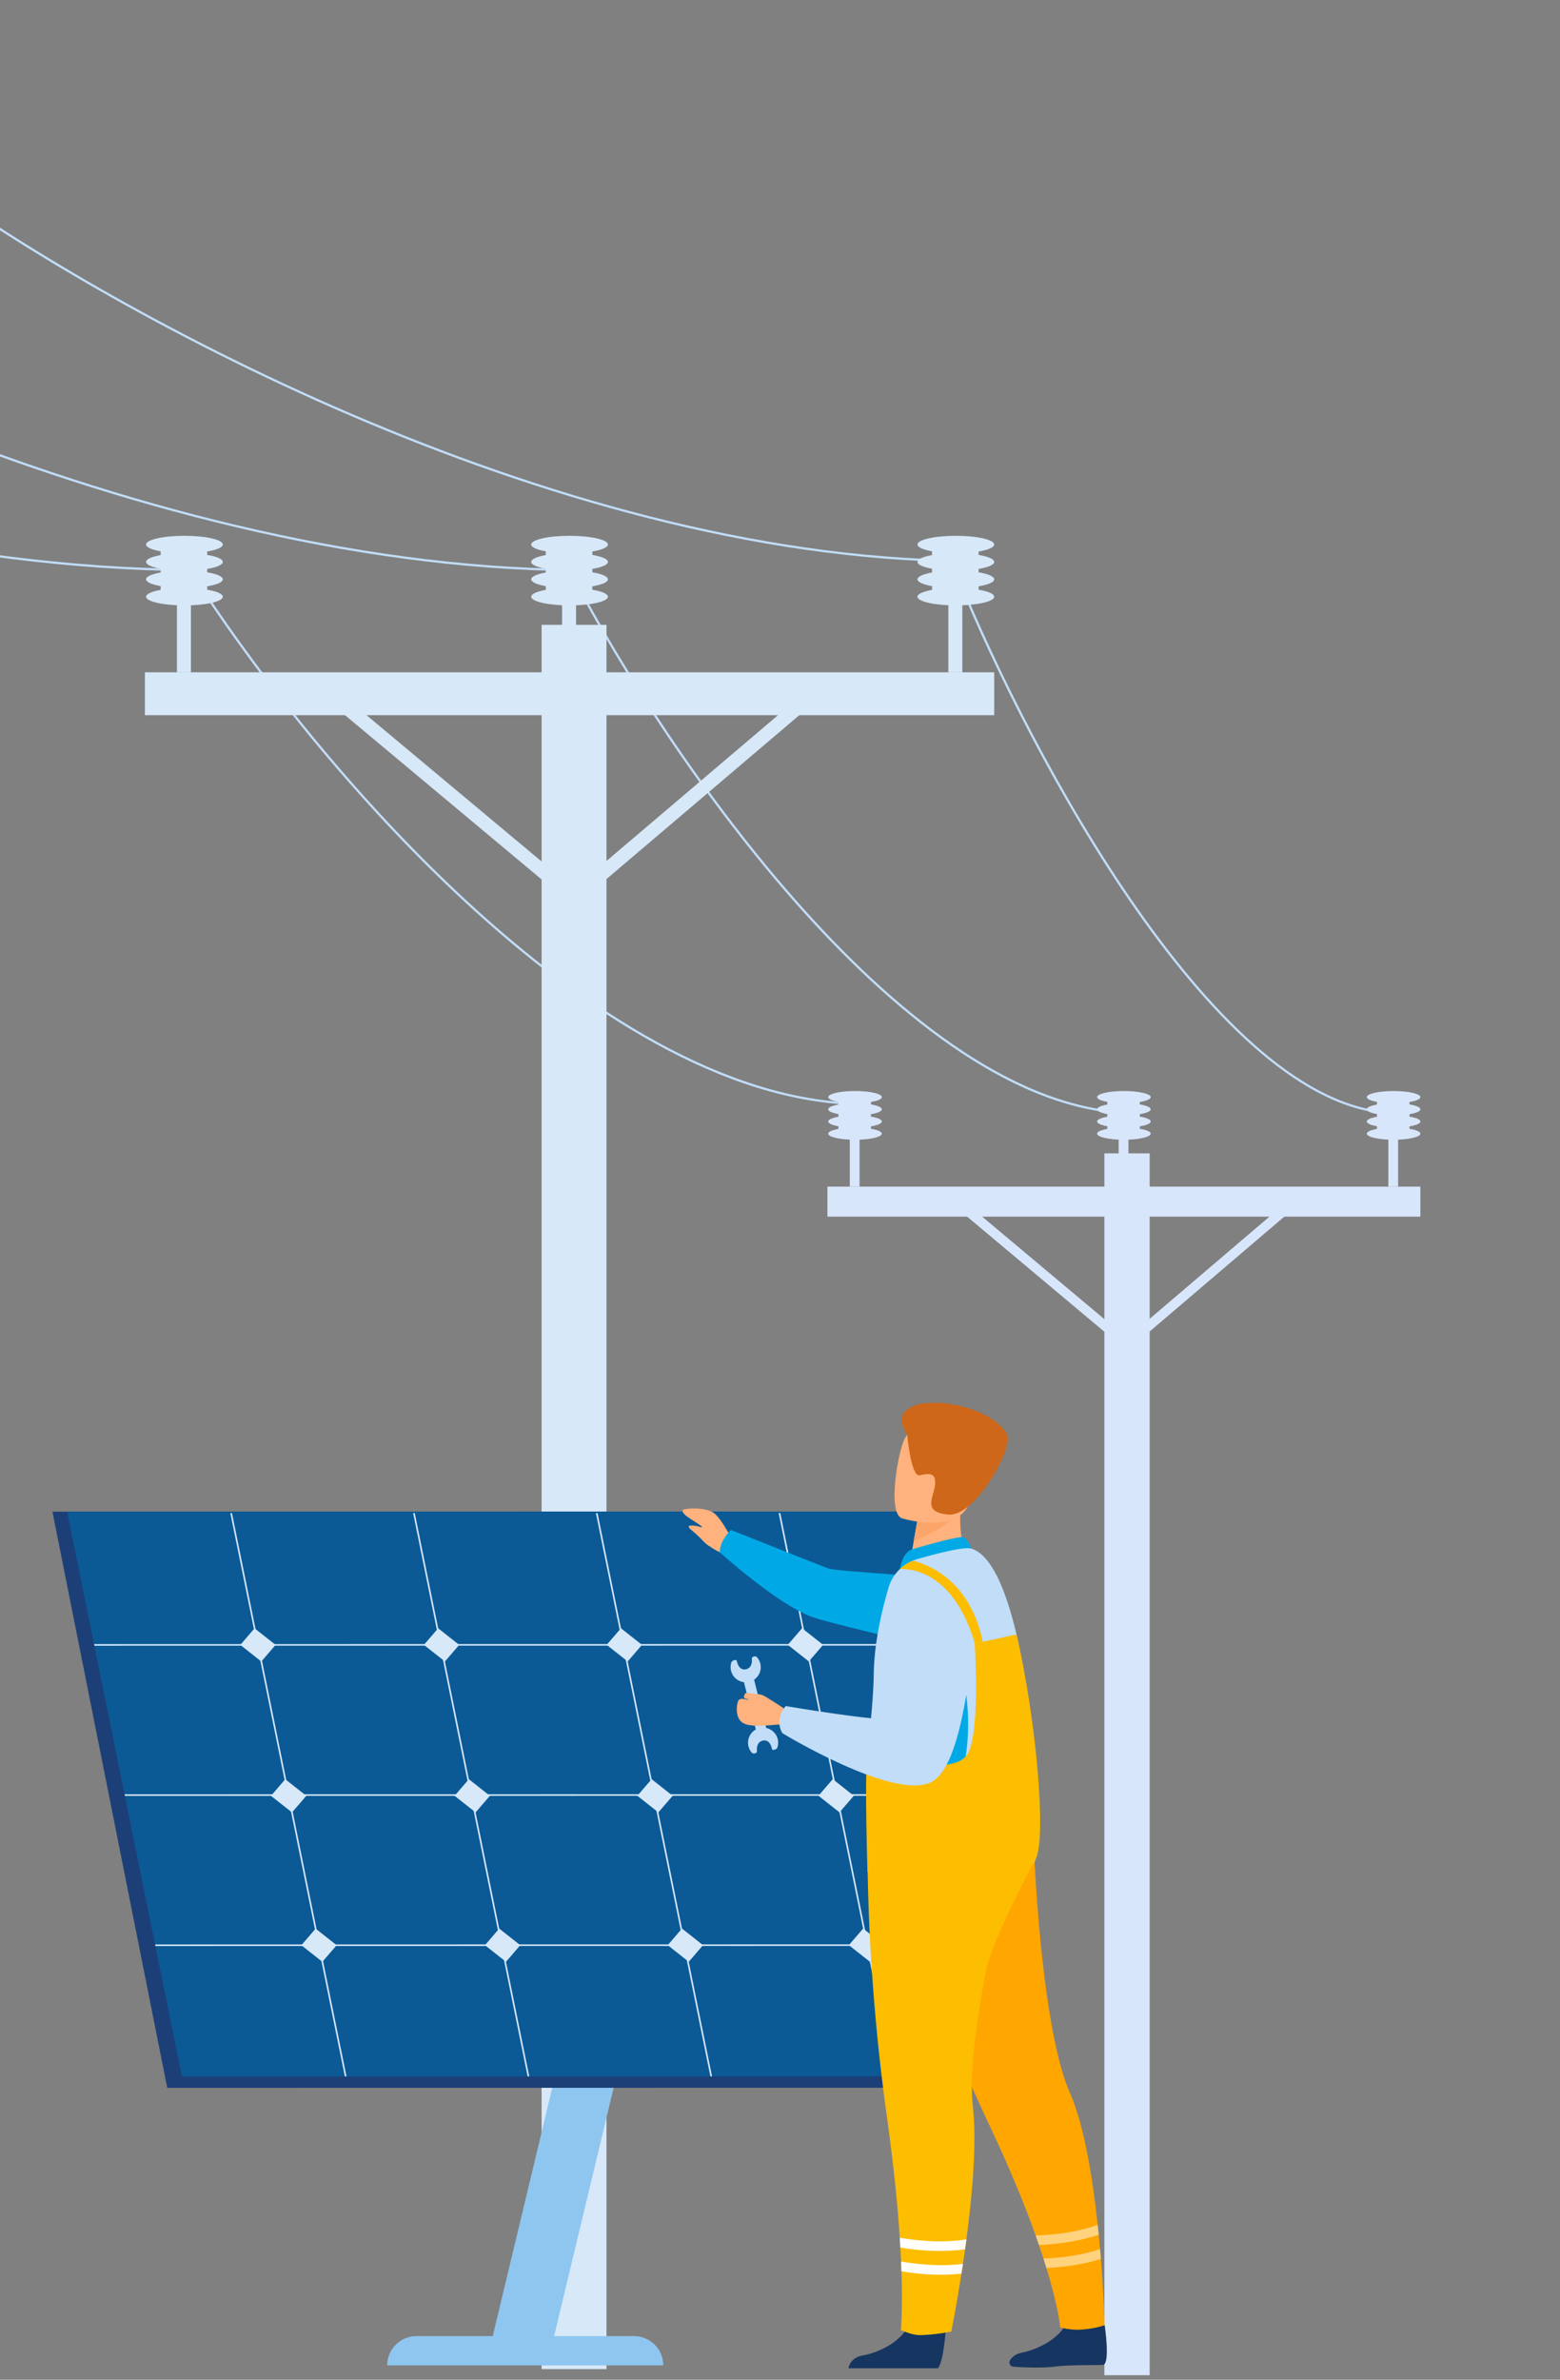<svg width="345" height="526" viewBox="0 0 345 526" fill="none" xmlns="http://www.w3.org/2000/svg">
<rect x="0" y="0" width="345" height="526" fill="#808080" stroke="none"/>
<g clip-path="url(#clip0_1373_2417)">
<g clip-path="url(#clip1_1373_2417)">
<path d="M-221 41C-177.333 69 -63.6 125.2 42 126" stroke="#C1DDF8" stroke-width="0.5"/>
<path d="M42 126C66.573 164.871 130.575 242.889 190 244" stroke="#C1DDF8" stroke-width="0.5"/>
<path d="M127 128C147.422 166.871 200.613 244.889 250 246" stroke="#C1DDF8" stroke-width="0.5"/>
<path d="M212 128C227.939 166.871 269.454 244.889 308 246" stroke="#C1DDF8" stroke-width="0.5"/>
<path d="M-120 41C-78.99 69 27.824 125.2 127 126" stroke="#C1DDF8" stroke-width="0.5"/>
<path d="M-17 39C21.188 67 120.65 123.2 213 124" stroke="#C1DDF8" stroke-width="0.5"/>
<path d="M134.128 138.104H119.775V523.651H134.128V138.104Z" fill="#D7E8F8"/>
<path d="M219.876 148.6H32.047V158.079H219.876V148.6Z" fill="#D7E8F8"/>
<path d="M42.227 127.611H39.131V148.6H42.227V127.611Z" fill="#D7E8F8"/>
<path d="M32.306 131.894C32.306 130.832 36.106 129.971 40.792 129.971C45.479 129.971 49.279 130.832 49.279 131.894C49.279 132.956 45.479 133.818 40.792 133.818C36.106 133.818 32.306 132.956 32.306 131.894Z" fill="#D7E8F8"/>
<path d="M32.306 128.048C32.306 126.986 36.106 126.125 40.792 126.125C45.479 126.125 49.279 126.986 49.279 128.048C49.279 129.11 45.479 129.971 40.792 129.971C36.106 129.971 32.306 129.11 32.306 128.048Z" fill="#D7E8F8"/>
<path d="M40.792 126.125C45.479 126.125 49.279 125.264 49.279 124.202C49.279 123.14 45.479 122.279 40.792 122.279C36.105 122.279 32.306 123.14 32.306 124.202C32.306 125.264 36.105 126.125 40.792 126.125Z" fill="#D7E8F8"/>
<path d="M32.306 120.352C32.306 119.29 36.106 118.429 40.792 118.429C45.479 118.429 49.279 119.29 49.279 120.352C49.279 121.414 45.479 122.275 40.792 122.275C36.106 122.275 32.306 121.414 32.306 120.352Z" fill="#D7E8F8"/>
<path d="M45.826 119.488H35.529V132.577H45.826V119.488Z" fill="#D7E8F8"/>
<path d="M127.398 127.611H124.302V148.6H127.398V127.611Z" fill="#D7E8F8"/>
<path d="M117.474 131.894C117.474 130.832 121.274 129.971 125.96 129.971C130.647 129.971 134.447 130.832 134.447 131.894C134.447 132.956 130.647 133.818 125.96 133.818C121.274 133.818 117.474 132.956 117.474 131.894Z" fill="#D7E8F8"/>
<path d="M117.474 128.048C117.474 126.986 121.274 126.125 125.96 126.125C130.647 126.125 134.447 126.986 134.447 128.048C134.447 129.11 130.647 129.971 125.96 129.971C121.274 129.971 117.474 129.11 117.474 128.048Z" fill="#D7E8F8"/>
<path d="M125.963 126.125C130.65 126.125 134.45 125.264 134.45 124.202C134.45 123.14 130.65 122.279 125.963 122.279C121.276 122.279 117.477 123.14 117.477 124.202C117.477 125.264 121.276 126.125 125.963 126.125Z" fill="#D7E8F8"/>
<path d="M117.474 120.352C117.474 119.29 121.274 118.429 125.96 118.429C130.647 118.429 134.447 119.29 134.447 120.352C134.447 121.414 130.647 122.275 125.96 122.275C121.274 122.275 117.474 121.414 117.474 120.352Z" fill="#D7E8F8"/>
<path d="M130.997 119.488H120.7V132.577H130.997V119.488Z" fill="#D7E8F8"/>
<path d="M212.824 127.611H209.729V148.6H212.824V127.611Z" fill="#D7E8F8"/>
<path d="M202.903 131.894C202.903 130.832 206.703 129.971 211.389 129.971C216.076 129.971 219.876 130.832 219.876 131.894C219.876 132.956 216.076 133.818 211.389 133.818C206.703 133.818 202.903 132.956 202.903 131.894Z" fill="#D7E8F8"/>
<path d="M202.903 128.048C202.903 126.986 206.703 126.125 211.389 126.125C216.076 126.125 219.876 126.986 219.876 128.048C219.876 129.11 216.076 129.971 211.389 129.971C206.703 129.971 202.903 129.11 202.903 128.048Z" fill="#D7E8F8"/>
<path d="M202.903 124.202C202.903 123.14 206.703 122.279 211.389 122.279C216.076 122.279 219.876 123.14 219.876 124.202C219.876 125.264 216.076 126.125 211.389 126.125C206.703 126.125 202.903 125.264 202.903 124.202Z" fill="#D7E8F8"/>
<path d="M202.903 120.352C202.903 119.29 206.703 118.429 211.389 118.429C216.076 118.429 219.876 119.29 219.876 120.352C219.876 121.414 216.076 122.275 211.389 122.275C206.703 122.275 202.903 121.414 202.903 120.352Z" fill="#D7E8F8"/>
<path d="M216.423 119.488H206.126V132.577H216.423V119.488Z" fill="#D7E8F8"/>
<path d="M126.961 200.388L73.747 155.942L75.71 153.607L126.945 196.401L179.005 152.178L180.985 154.497L126.961 200.388Z" fill="#D7E8F8"/>
<path d="M254.255 254.932H244.235V525H254.255V254.932Z" fill="#D8E6FB"/>
<path d="M314.12 262.28H182.987V268.92H314.12V262.28Z" fill="#D8E6FB"/>
<path d="M190.094 247.58H187.932V262.283H190.094V247.58Z" fill="#D8E6FB"/>
<path d="M189.093 251.924C192.366 251.924 195.019 251.322 195.019 250.578C195.019 249.835 192.366 249.232 189.093 249.232C185.819 249.232 183.166 249.835 183.166 250.578C183.166 251.322 185.819 251.924 189.093 251.924Z" fill="#D8E6FB"/>
<path d="M183.166 247.886C183.166 247.143 185.818 246.541 189.093 246.541C192.367 246.541 195.019 247.143 195.019 247.886C195.019 248.63 192.367 249.232 189.093 249.232C185.818 249.232 183.166 248.63 183.166 247.886Z" fill="#D8E6FB"/>
<path d="M183.166 245.192C183.166 244.448 185.818 243.846 189.093 243.846C192.367 243.846 195.019 244.448 195.019 245.192C195.019 245.935 192.367 246.537 189.093 246.537C185.818 246.537 183.166 245.935 183.166 245.192Z" fill="#D8E6FB"/>
<path d="M183.166 242.497C183.166 241.753 185.818 241.151 189.093 241.151C192.367 241.151 195.019 241.753 195.019 242.497C195.019 243.24 192.367 243.842 189.093 243.842C185.818 243.842 183.166 243.24 183.166 242.497Z" fill="#D8E6FB"/>
<path d="M192.609 241.891H185.42V251.06H192.609V241.891Z" fill="#D8E6FB"/>
<path d="M249.557 247.58H247.395V262.283H249.557V247.58Z" fill="#D8E6FB"/>
<path d="M242.629 250.578C242.629 249.835 245.281 249.232 248.555 249.232C251.83 249.232 254.482 249.835 254.482 250.578C254.482 251.321 251.83 251.924 248.555 251.924C245.281 251.924 242.629 251.321 242.629 250.578Z" fill="#D8E6FB"/>
<path d="M242.629 247.886C242.629 247.143 245.281 246.541 248.555 246.541C251.83 246.541 254.482 247.143 254.482 247.886C254.482 248.63 251.83 249.232 248.555 249.232C245.281 249.232 242.629 248.63 242.629 247.886Z" fill="#D8E6FB"/>
<path d="M242.629 245.192C242.629 244.448 245.281 243.846 248.555 243.846C251.83 243.846 254.482 244.448 254.482 245.192C254.482 245.935 251.83 246.537 248.555 246.537C245.281 246.537 242.629 245.935 242.629 245.192Z" fill="#D8E6FB"/>
<path d="M242.629 242.497C242.629 241.753 245.281 241.151 248.555 241.151C251.83 241.151 254.482 241.753 254.482 242.497C254.482 243.24 251.83 243.842 248.555 243.842C245.281 243.842 242.629 243.24 242.629 242.497Z" fill="#D8E6FB"/>
<path d="M252.072 241.891H244.883V251.06H252.072V241.891Z" fill="#D8E6FB"/>
<path d="M309.198 247.58H307.037V262.283H309.198V247.58Z" fill="#D8E6FB"/>
<path d="M302.271 250.578C302.271 249.835 304.923 249.232 308.197 249.232C311.471 249.232 314.124 249.835 314.124 250.578C314.124 251.321 311.471 251.924 308.197 251.924C304.923 251.924 302.271 251.321 302.271 250.578Z" fill="#D8E6FB"/>
<path d="M302.271 247.886C302.271 247.143 304.923 246.541 308.197 246.541C311.471 246.541 314.124 247.143 314.124 247.886C314.124 248.63 311.471 249.232 308.197 249.232C304.923 249.232 302.271 248.63 302.271 247.886Z" fill="#D8E6FB"/>
<path d="M302.271 245.192C302.271 244.448 304.923 243.846 308.197 243.846C311.471 243.846 314.124 244.448 314.124 245.192C314.124 245.935 311.471 246.537 308.197 246.537C304.923 246.537 302.271 245.935 302.271 245.192Z" fill="#D8E6FB"/>
<path d="M302.271 242.497C302.271 241.753 304.923 241.151 308.197 241.151C311.471 241.151 314.124 241.753 314.124 242.497C314.124 243.24 311.471 243.842 308.197 243.842C304.923 243.842 302.271 243.24 302.271 242.497Z" fill="#D8E6FB"/>
<path d="M311.713 241.891H304.524V251.06H311.713V241.891Z" fill="#D8E6FB"/>
<path d="M249.253 298.561L212.1 267.424L213.471 265.788L249.241 295.768L285.587 264.79L286.971 266.413L249.253 298.561Z" fill="#D8E6FB"/>
<path d="M108.127 519.875L121.74 519.706L153.537 387.158L139.924 387.327L108.127 519.875Z" fill="#8EC6F0"/>
<path d="M85.632 522.825H146.686C146.686 519.25 143.791 516.354 140.218 516.354H92.098C88.524 516.354 85.629 519.25 85.629 522.825H85.632Z" fill="#8EC6F0"/>
<path d="M226.674 461.456L220.808 432.041L220.795 431.98L201.281 334.1L11.594 334.126L36.986 461.482L73.017 461.475H73.355L113.677 461.472H113.802L153.948 461.466H154.223L194.28 461.459H194.644L226.674 461.456Z" fill="#1D3F77"/>
<path d="M229.922 458.937L40.235 458.962L14.845 334.126L204.53 334.1L229.922 458.937Z" fill="#0B5A96"/>
<path d="M76.629 458.959H76.266L50.944 334.458H51.304L76.629 458.959Z" fill="#D7E8F8"/>
<path d="M117.05 458.953H116.687L91.365 334.451H91.728L117.05 458.953Z" fill="#D7E8F8"/>
<path d="M157.471 458.946H157.108L131.785 334.445H132.149L157.471 458.946Z" fill="#D7E8F8"/>
<path d="M197.892 458.943H197.529L172.206 334.442H172.569L197.892 458.943Z" fill="#D7E8F8"/>
<path d="M210.555 363.726L20.871 363.755L20.801 363.413L210.485 363.385L210.555 363.726Z" fill="#D7E8F8"/>
<path d="M217.307 396.917L27.62 396.943L27.553 396.601L217.237 396.576L217.307 396.917Z" fill="#D7E8F8"/>
<path d="M224.056 430.105L34.372 430.134L34.302 429.793L223.986 429.764L224.056 430.105Z" fill="#D7E8F8"/>
<path d="M57.794 367.247L53.143 363.579L56.299 359.908L60.95 363.576L57.794 367.247Z" fill="#D7E8F8"/>
<path d="M64.579 400.607L59.927 396.939L63.087 393.269L67.738 396.936L64.579 400.607Z" fill="#D7E8F8"/>
<path d="M98.397 367.24L93.746 363.573L96.902 359.902L101.553 363.573L98.397 367.24Z" fill="#D7E8F8"/>
<path d="M105.181 400.601L100.53 396.933L103.689 393.262L108.34 396.933L105.181 400.601Z" fill="#D7E8F8"/>
<path d="M138.818 367.237L134.167 363.566L137.323 359.896L141.974 363.566L138.818 367.237Z" fill="#D7E8F8"/>
<path d="M178.875 367.231L174.224 363.56L177.383 359.892L182.035 363.56L178.875 367.231Z" fill="#D7E8F8"/>
<path d="M71.296 433.626L66.644 429.959L69.8 426.288L74.452 429.955L71.296 433.626Z" fill="#D7E8F8"/>
<path d="M111.898 433.62L107.247 429.952L110.406 426.281L115.055 429.952L111.898 433.62Z" fill="#D7E8F8"/>
<path d="M152.319 433.616L147.668 429.946L150.827 426.275L155.479 429.946L152.319 433.616Z" fill="#D7E8F8"/>
<path d="M192.377 433.61L187.726 429.939L190.885 426.272L195.536 429.939L192.377 433.61Z" fill="#D7E8F8"/>
<path d="M185.66 400.591L181.008 396.92L184.168 393.253L188.819 396.92L185.66 400.591Z" fill="#D7E8F8"/>
<path d="M145.602 400.598L140.951 396.927L144.11 393.256L148.761 396.927L145.602 400.598Z" fill="#D7E8F8"/>
<path d="M166.591 370.545L164.35 371.108L167.332 382.996L169.574 382.433L166.591 370.545Z" fill="#C1DDF8"/>
<path d="M166.267 366.644C166.267 366.644 166.267 366.644 166.267 366.654C166.379 367.572 166.114 368.558 165.247 368.883C164.09 369.317 163.305 368.564 163.012 367.397C163.012 367.39 162.939 367.1 162.936 367.094C162.837 366.686 161.893 367.02 161.756 367.416C161.511 368.127 161.504 368.934 161.804 369.712C162.352 371.135 163.838 372.012 165.349 371.804C167.354 371.53 168.62 369.594 168.142 367.687C168.008 367.154 167.753 366.682 167.415 366.3C167.086 365.926 166.2 366.15 166.267 366.644Z" fill="#C1DDF8"/>
<path d="M167.405 387.053V387.043C167.294 386.125 167.558 385.139 168.422 384.814C169.579 384.38 170.364 385.133 170.657 386.3C170.657 386.306 170.73 386.597 170.733 386.603C170.832 387.011 171.776 386.676 171.913 386.281C172.158 385.57 172.165 384.763 171.865 383.984C171.317 382.562 169.831 381.685 168.32 381.892C166.315 382.167 165.049 384.102 165.527 386.01C165.661 386.542 165.916 387.014 166.254 387.397C166.583 387.77 167.469 387.547 167.402 387.053H167.405Z" fill="#C1DDF8"/>
<path d="M162.068 340.667C162.068 340.667 159.798 335.95 157.956 334.486C156.113 333.022 151.194 333.38 151.006 333.753C150.422 334.914 154.953 336.719 155.475 337.784C155.998 338.849 153.827 338.741 155.495 340.591C156.904 342.153 160.273 343.643 160.273 343.643L162.068 340.664V340.667Z" fill="#FFB27D"/>
<path d="M160.108 340.128C161.303 338.269 161.657 338.173 161.657 338.173C161.657 338.173 181.4 346.051 183.284 346.708C185.169 347.365 213.338 349.023 213.338 349.023L221.837 367.716C221.837 367.716 184.298 359.152 179.558 357.392C171.721 354.483 159.154 343.088 159.154 343.088C159.154 343.088 159.167 341.586 160.104 340.128H160.108Z" fill="#00A9E5"/>
<path d="M157.153 339.296C157.13 339.273 157.879 338.282 156.917 337.143C156.209 336.304 156.053 337.902 154.844 337.5C153.84 337.168 151.146 336.767 152.89 338.173C154.494 339.468 156.078 341.206 156.671 341.611C157.264 342.016 157.153 339.299 157.153 339.299V339.296Z" fill="#FFB27D"/>
<path d="M209.155 514.906C209.155 514.906 208.725 521.84 207.437 523.469H187.633C187.757 522.777 188.318 521.071 190.795 520.637C193.926 520.092 199.164 517.894 201.058 513.755C203.053 509.401 209.155 514.903 209.155 514.903V514.906Z" fill="#163560"/>
<path d="M244.3 513.939C244.3 513.939 245.607 522.57 243.911 522.726C243.685 522.745 235.753 522.732 233.598 523.055C230.075 523.581 224.2 523.122 224.2 523.122C223.463 523.153 222.982 522.356 223.358 521.721C223.769 521.026 224.554 520.283 226.049 519.996C229.167 519.396 234.366 517.103 236.187 512.935C238.103 508.55 244.303 513.939 244.303 513.939H244.3Z" fill="#163560"/>
<path d="M244.297 513.939C244.297 513.939 242.464 514.641 239.556 514.887C237.602 515.053 236.062 514.807 235.208 514.609C234.73 514.498 234.468 514.402 234.468 514.402C234.468 514.402 234.134 510.189 231.421 501.307C231.217 500.637 230.997 499.935 230.764 499.208C230.458 498.258 230.129 497.259 229.769 496.216C229.533 495.534 229.291 494.836 229.033 494.115C226.779 487.768 223.588 479.871 219.093 470.338C217.607 467.181 216.217 464.167 214.929 461.297C203.838 436.621 199.843 422.633 199.843 422.633L200.328 422.342L220.001 410.622L223.307 408.654H223.31L228.516 405.551C228.516 405.551 228.59 407.777 228.787 411.387C228.787 411.438 228.79 411.486 228.794 411.54C229.45 423.656 231.468 450.925 236.63 462.63C239.773 469.745 241.651 481.377 242.76 491.761C242.837 492.491 242.913 493.222 242.984 493.936C243.092 495.02 243.191 496.086 243.28 497.125C243.347 497.862 243.408 498.589 243.462 499.297C244.134 507.688 244.297 513.936 244.297 513.936V513.939Z" fill="#FFA600"/>
<path d="M224.305 408.689C224.305 408.689 223.976 409.879 223.447 411.936C222.268 416.49 220.087 425.296 218.225 434.819C216.424 444.049 214.919 453.952 214.932 461.3C214.935 462.863 215.005 464.311 215.155 465.612C216.061 473.448 215.047 484.984 213.727 494.973C213.628 495.713 213.526 496.443 213.427 497.167C213.274 498.264 213.118 499.339 212.962 500.379C212.85 501.122 212.742 501.849 212.63 502.554C211.463 510.017 210.389 515.352 210.389 515.352C210.389 515.352 209.924 515.458 209.104 515.588C207.934 515.786 206.044 516.038 203.768 516.14C202.445 516.198 200.994 515.729 200.092 515.372C199.553 515.155 199.212 514.983 199.212 514.983C199.212 514.983 199.671 510.926 199.368 502.037C199.355 501.689 199.343 501.335 199.327 500.975L199.282 499.865C199.241 498.886 199.19 497.859 199.123 496.781C199.084 496.076 199.037 495.352 198.992 494.603C198.53 487.631 197.672 478.749 196.126 467.774C192.788 444.087 192.039 423.542 191.886 413.747C191.825 409.834 191.854 407.64 191.854 407.64L192.912 407.675L194.229 407.716L215.512 408.405L223.313 408.66H223.317L224.311 408.692L224.305 408.689Z" fill="#FDBD00"/>
<path d="M213.912 344.472L208.639 348.379L201.016 346.775C201.121 346.079 201.625 343.2 202.084 340.587C202.113 340.434 202.138 340.281 202.164 340.128C202.556 337.908 202.894 335.998 202.894 335.998L210.013 332.448L212.668 331.125C212.662 331.173 212.461 333.59 212.436 333.941C211.938 340.208 213.912 344.469 213.912 344.469V344.472Z" fill="#FFB27D"/>
<path d="M201.549 342.501C201.714 342.431 211.916 339.42 213.025 339.784C214.135 340.15 214.788 342.294 214.788 342.294L199.04 346.781C199.04 346.781 199.416 343.397 201.549 342.498V342.501Z" fill="#00A9E5"/>
<path d="M229.017 410.969C227.292 418.86 191.242 394.101 191.723 389.285C191.777 388.756 191.828 388.223 191.882 387.694C192.549 380.99 193.186 374.429 193.231 370.146C193.266 366.434 193.776 362.635 194.458 359.184C195.083 355.998 195.855 353.109 196.524 350.857C196.996 349.272 197.876 347.875 199.043 346.778C199.872 345.997 200.844 345.371 201.918 344.944C202.208 344.82 202.508 344.718 202.811 344.631C207.153 343.372 213.159 341.812 214.788 342.287C219.201 343.585 222.478 351.355 224.799 361.257C229.141 379.794 230.145 405.822 229.017 410.963V410.969Z" fill="#C1DDF8"/>
<path d="M211.9 334.056C210.338 337.047 204.514 339.637 202.084 340.587C202.113 340.434 202.139 340.281 202.164 340.128C202.556 337.908 202.894 335.998 202.894 335.998L210.013 332.448C211.585 332.423 212.544 332.821 211.9 334.052V334.056Z" fill="#FCA56B"/>
<path d="M199.435 335.583C199.435 335.583 212.277 339.592 214.648 331.552C217.02 323.512 220.275 318.616 212.175 315.717C204.074 312.818 201.571 315.414 200.127 317.905C198.683 320.396 196.155 334.333 199.435 335.583Z" fill="#FFB27D"/>
<path d="M200.634 317.13C200.634 317.13 201.453 326.484 203.385 326.079C205.32 325.674 207.074 325.371 206.79 328.191C206.506 331.01 203.825 334.266 209.783 334.767C215.742 335.264 224.311 319.889 222.673 316.98C217.948 308.579 193.802 306.886 200.631 317.133L200.634 317.13Z" fill="#CE6719"/>
<path d="M192.811 407.636C196.381 408.928 192.75 404.087 192.811 403.079C193.088 398.643 191.347 393.036 191.883 387.697L213.686 374.659C213.686 374.659 218.86 407.432 192.811 407.64V407.636Z" fill="#00A9E5"/>
<path d="M229.016 410.969C219.707 428.227 218.228 434.816 218.228 434.816C210.127 433.891 196.247 417.96 191.844 413.706C191.844 413.706 191.245 394.101 191.726 389.285L198.456 389.09C198.456 389.09 210.618 392.175 213.771 387.99C216.924 383.806 215.56 363.263 215.56 363.263L224.802 361.264C229.144 379.8 231.519 406.338 229.02 410.969H229.016Z" fill="#FDBD00"/>
<path d="M173.787 377.899C173.787 377.899 169.356 374.901 168.518 374.64C167.676 374.378 164.922 374.094 164.794 374.311C164.667 374.528 164.29 375.195 164.769 375.418C165.25 375.644 165.849 375.565 165.671 375.721C165.492 375.877 163.678 375.016 163.261 375.941C162.843 376.866 162.476 380.03 164.6 380.99C166.726 381.95 171.97 381.082 172.35 381.191C175.557 382.122 173.787 377.896 173.787 377.896V377.899Z" fill="#FFB27D"/>
<path d="M173.746 377.089C173.746 377.089 195.37 380.766 197.286 379.835C200.343 378.346 196.1 356.397 196.1 356.397C196.1 356.397 195.918 351.421 201.727 350.248C206.774 349.227 211.645 353.01 211.645 353.01C211.645 353.01 216.073 356.974 215.509 361.372C214.256 371.119 212.305 390.943 205.789 393.983C197.385 397.903 173.064 383.114 173.064 383.114C173.064 383.114 172.254 382.122 172.369 380.278C172.471 378.655 173.752 377.089 173.752 377.089H173.746Z" fill="#C1DDF8"/>
<path d="M217.345 362.874L215.553 363.26C215.553 363.26 211.766 346.861 199.04 346.781C199.868 346 200.841 345.375 201.915 344.947C206.579 346.197 214.677 350.184 217.345 362.871V362.874Z" fill="#FDBD00"/>
<path d="M213.724 494.973C213.625 495.713 213.523 496.443 213.424 497.167C209.06 497.783 204.804 497.527 201.635 497.145C200.688 497.03 199.84 496.899 199.116 496.778C199.078 496.073 199.03 495.349 198.985 494.6C202.02 495.132 207.858 495.92 213.72 494.973H213.724Z" fill="#FFFEFA"/>
<path d="M199.276 499.862L199.32 500.972L199.362 502.034C200.089 502.152 200.937 502.28 201.89 502.401C204.8 502.755 208.636 503 212.624 502.554C212.735 501.849 212.844 501.122 212.955 500.379C207.469 501.084 202.145 500.36 199.272 499.862H199.276Z" fill="#FFFEFA"/>
<g opacity="0.5">
<path d="M242.987 493.939C238.919 495.317 234.809 495.872 231.698 496.105C231 496.159 230.356 496.191 229.769 496.217C229.533 495.534 229.291 494.836 229.033 494.115C232.131 494.022 237.551 493.627 242.76 491.768C242.837 492.498 242.913 493.228 242.983 493.943L242.987 493.939Z" fill="#FFFEFA"/>
</g>
<g opacity="0.5">
<path d="M243.462 499.301C239.658 500.493 235.874 500.994 232.97 501.211C232.419 501.252 231.899 501.284 231.417 501.307C231.213 500.637 230.993 499.935 230.761 499.208C233.757 499.093 238.555 498.688 243.28 497.129C243.347 497.865 243.408 498.593 243.462 499.301Z" fill="#FFFEFA"/>
</g>
</g>
</g>
<defs>
<clipPath id="clip0_1373_2417">
<rect width="345" height="526" fill="white"/>
</clipPath>
<clipPath id="clip1_1373_2417">
<rect width="838" height="525" fill="white" transform="translate(-431)"/>
</clipPath>
</defs>
</svg>
